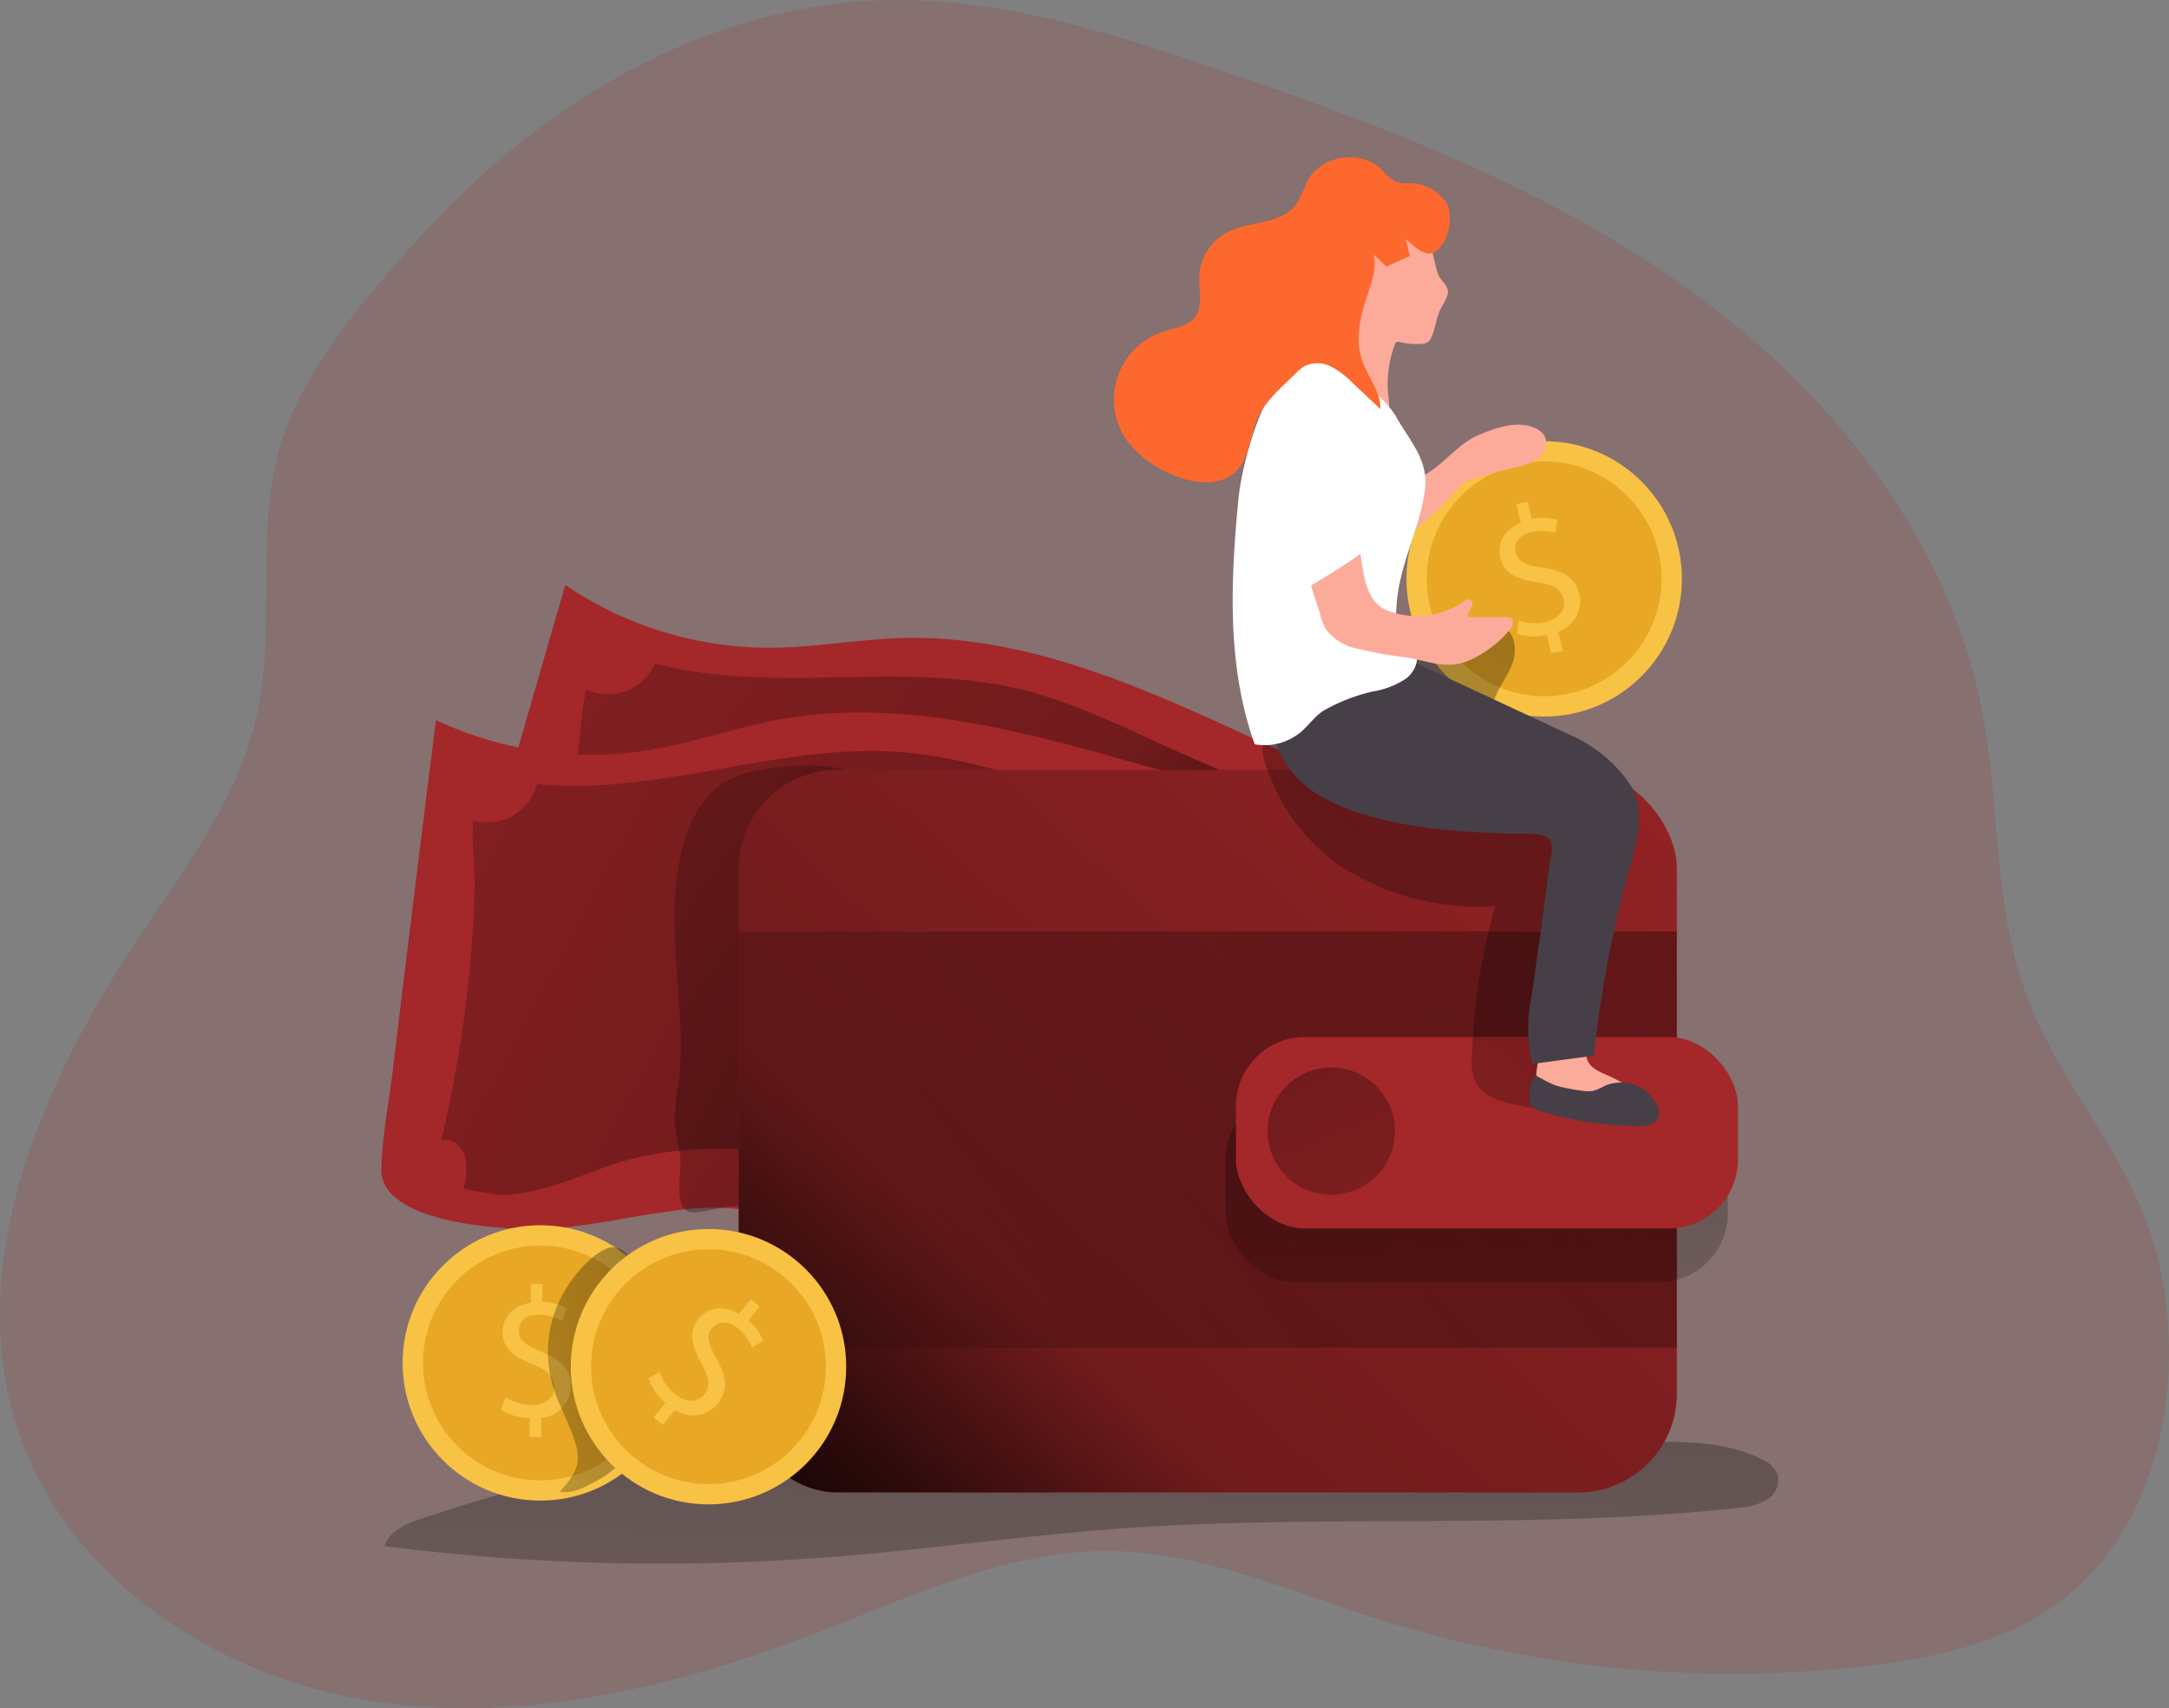 <svg id="Layer_1" data-name="Layer 1" xmlns="http://www.w3.org/2000/svg" xmlns:xlink="http://www.w3.org/1999/xlink" viewBox="0 0 339.57 267.46"><rect x="0" y="0" width="339.57" height="267.46" fill="#808080" stroke="none"/><defs><linearGradient id="linear-gradient" x1="208.13" y1="159.3" x2="204.59" y2="-27.35" gradientTransform="matrix(1, 0, 0, -1, 0, 352)" gradientUnits="userSpaceOnUse"><stop offset="0.01"/><stop offset="0.13" stop-opacity="0.69"/><stop offset="0.25" stop-opacity="0.32"/><stop offset="1" stop-opacity="0"/></linearGradient><linearGradient id="linear-gradient-2" x1="288.64" y1="202.89" x2="13.93" y2="349.2" gradientTransform="matrix(0.99, 0.15, 0.15, -0.99, -62.69, 393.03)" xlink:href="#linear-gradient"/><linearGradient id="linear-gradient-3" x1="248.05" y1="113.67" x2="-26.67" y2="259.99" gradientTransform="matrix(1, 0, 0, -1, 0.67, 351.09)" xlink:href="#linear-gradient"/><linearGradient id="linear-gradient-4" x1="221.63" y1="112.89" x2="64.53" y2="226.45" xlink:href="#linear-gradient"/><linearGradient id="linear-gradient-5" x1="156.58" y1="61.25" x2="328.35" y2="248.1" gradientTransform="matrix(1, 0, 0, -1, -37.28, 314.28)" xlink:href="#linear-gradient"/><linearGradient id="linear-gradient-6" x1="361" y1="234.08" x2="97.8" y2="42.03" gradientTransform="matrix(1, 0, 0, -1, -37.28, 314.28)" xlink:href="#linear-gradient"/><linearGradient id="linear-gradient-7" x1="266.16" y1="186.63" x2="271.3" y2="57.05" gradientTransform="matrix(1, 0, 0, -1, -37.28, 314.28)" xlink:href="#linear-gradient"/><linearGradient id="linear-gradient-8" x1="226.07" y1="181.82" x2="280.64" y2="57.67" gradientTransform="matrix(1, 0, 0, -1, -37.28, 314.28)" xlink:href="#linear-gradient"/><linearGradient id="linear-gradient-9" x1="160.3" y1="106.52" x2="69.87" y2="86.74" xlink:href="#linear-gradient"/><linearGradient id="linear-gradient-10" x1="326.77" y1="266.36" x2="143.17" y2="2.75" gradientTransform="matrix(1, 0, 0, -1, 0, 352)" gradientUnits="userSpaceOnUse"><stop offset="0.01"/><stop offset="0.08" stop-opacity="0.69"/><stop offset="0.21" stop-opacity="0.32"/><stop offset="1" stop-opacity="0"/></linearGradient></defs><title>3. </title><path d="M375.26,235.44c-3.84-16.83-15.92-27.47-21.36-43.67-4.54-13.54-3.59-28.27-6.23-42.3-5.1-27.12-23.6-50.31-46-66.42S253,57.05,226.9,48.21c-10.32-3.49-20.81-6.87-31.5-8.81A99.23,99.23,0,0,0,179,37.73c-28.54-.37-54.65,14.49-73.8,34.83C96.57,81.76,85.11,94.69,81.31,107c-4.39,14.21-.3,30.51-4.44,45.21-3.35,11.88-11,22-17.81,32.26-15.34,23-27.73,51.59-18.75,77.74C48.13,285,71.18,300.17,95,304s48.13-2.09,70.59-10.79c14.68-5.68,29.43-12.69,45.17-12.62,14.62.06,28.41,6.22,42.34,10.65a183.38,183.38,0,0,0,76.55,7.31c10.26-1.21,20.76-3.43,29.21-9.38C375.06,277.7,379.68,254.81,375.26,235.44Z" transform="translate(-37.28 -37.72)" fill="#a42729" opacity="0.18" style="isolation:isolate"/><path d="M168.93,260.91a334.85,334.85,0,0,0-65.54,14.55c-2.42.8-5.14,1.93-5.9,4.36a342,342,0,0,0,69.64,1.72c15.24-1.18,30.39-3.38,45.63-4.48,32.11-2.32,64.48.26,96.49-3.22a10.48,10.48,0,0,0,4.55-1.23,3.68,3.68,0,0,0,1.78-4,4.8,4.8,0,0,0-2.63-2.46c-5.38-2.67-11.64-2.72-17.65-2.64-40.54.55-81.31,4.82-121.48-.68" transform="translate(-37.28 -37.72)" fill="url(#linear-gradient)"/><path d="M232.14,152.74c-17-7.87-34.81-15.6-53.52-15.11-6.88.18-13.71,1.48-20.6,1.52a57,57,0,0,1-32.24-9.82q-7.71,26.58-15.28,53.2c-1.39,4.89-3.24,9.9-4.16,14.9-1.52,8.27,17.19,12.4,23.21,13.16,6.94.88,14,.2,21,.43a40.32,40.32,0,0,1,17.19,4c5.22,2.66,11.3,4.13,16.86,6.22,13.69,5.13,28.13,9.54,42.69,8.23s29.34-9.55,34.51-23.22c1.23-3.25,1.89-6.69,3-10,2.86-8.35,11.94-19.24,2.38-26.13C257,162.71,243.54,158,232.14,152.74Z" transform="translate(-37.28 -37.72)" fill="#a42729"/><path d="M219.21,154.31c-7.27-3.31-14.52-6.82-22.29-8.69-18.61-4.45-38.59.89-57.09-4a8.12,8.12,0,0,1-10.71,4.13l-.05,0c-.85,3.33-.83,7.37-1.49,10.88q-1.24,6.52-2.93,12.95a196.37,196.37,0,0,1-8.3,24.78c1.66-.17,3.06,1.45,3.28,3.11a9.88,9.88,0,0,1-1,4.84c-.11.26,5.35,1.9,5.87,2a25.09,25.09,0,0,0,6,0c4.34-.35,8.56-1.6,12.87-2.2,16.27-2.26,32.17,4.78,48.06,9a139.63,139.63,0,0,0,16.21,3.25c3.92.55,7.94.92,11.8,0s7.61-3.11,11-5.48c6.49-4.56,12.52-10,16.75-16.67,3.37-5.34,9.76-19.52,3.46-24.72-3.76-3.1-10.87-4.4-15.4-6.27Q227.14,157.92,219.21,154.31Z" transform="translate(-37.28 -37.72)" fill="url(#linear-gradient-2)"/><path d="M214.26,157c-18-5.12-36.82-10-55.22-6.57-6.78,1.26-13.32,3.61-20.11,4.73a57,57,0,0,1-33.39-4.68q-3.47,27.47-6.78,54.94c-.61,5.05-1.65,10.28-1.78,15.37-.21,8.4,18.91,9.56,25,9.37,7-.22,13.84-2,20.78-2.85a39.93,39.93,0,0,1,17.62,1.2c5.57,1.8,11.81,2.31,17.63,3.5,14.32,2.93,29.27,5,43.45,1.47s27.48-14,30.46-28.33c.7-3.4.82-6.9,1.42-10.32,1.53-8.7,8.8-20.87-1.73-26.18C240.33,163,226.34,160.46,214.26,157Z" transform="translate(-37.28 -37.72)" fill="#a42729"/><path d="M201.73,160.59c-7.7-2.14-15.41-4.47-23.37-5.1-19.08-1.49-38,6.91-57,5a8.13,8.13,0,0,1-10,5.75h0c-.32,3.43.33,7.41.22,11-.14,4.42-.43,8.85-.87,13.25a195.22,195.22,0,0,1-4.33,25.77c1.62-.43,3.26,1,3.73,2.56a9.86,9.86,0,0,1-.27,4.94c-.07.28,5.58,1.05,6.11,1.05a25,25,0,0,0,5.89-.89c4.24-1,8.21-2.91,12.37-4.18,15.72-4.77,32.52-.3,48.86,1.34a140.17,140.17,0,0,0,16.52.68c4-.08,8-.33,11.66-1.8,3.83-1.52,7-4.26,10-7.13,5.69-5.52,10.81-11.79,13.94-19.08,2.49-5.79,6.6-20.8-.44-25-4.2-2.48-11.43-2.65-16.19-3.79Q210.1,162.92,201.73,160.59Z" transform="translate(-37.28 -37.72)" fill="url(#linear-gradient-3)"/><path d="M143.77,218.63a49.49,49.49,0,0,1-.88-5.54,31.54,31.54,0,0,1,.57-5.48c.92-6.69,0-13.48-.4-20.23s-.44-13.72,2.1-20a15,15,0,0,1,4.75-6.62c2.58-1.88,5.85-2.49,9-2.86,4-.47,8.2-.64,12,.8a8,8,0,0,0-4,5,21.14,21.14,0,0,0-.6,6.58,121.61,121.61,0,0,0,2.45,21.09c1.41,6.91,3.37,14.21,1,20.85-1.33,3.7-3.9,6.79-5.85,10.21-1.29,2.27-2.88,5.07-5.5,5a10.26,10.26,0,0,1-2.39-.56,15.12,15.12,0,0,0-5.92,0c-1.3.18-4.11,1.13-5.29.43C142.77,226.18,144.08,220.64,143.77,218.63Z" transform="translate(-37.28 -37.72)" fill="url(#linear-gradient-4)"/><rect x="115.65" y="120.56" width="146.87" height="113.13" rx="15.46" fill="#a42729"/><rect x="115.65" y="120.56" width="146.87" height="113.13" rx="15.46" fill="url(#linear-gradient-5)"/><rect x="115.65" y="145.86" width="146.87" height="65.16" fill="url(#linear-gradient-6)"/><rect x="191.89" y="170.82" width="78.6" height="29.97" rx="10.82" fill="url(#linear-gradient-7)"/><rect x="193.49" y="162.38" width="78.6" height="29.97" rx="10.82" fill="#a42729"/><circle cx="208.42" cy="177.12" r="9.97" fill="url(#linear-gradient-8)"/><circle cx="84.59" cy="213.41" r="21.56" fill="#f8c244"/><circle cx="84.6" cy="213.42" r="18.38" fill="#e8a825"/><path d="M120.19,262.71v-2.95a8.56,8.56,0,0,1-4.46-1.28l.7-2a7.72,7.72,0,0,0,4.17,1.25c2.09,0,3.48-1.19,3.48-2.85s-1.13-2.6-3.29-3.48c-3-1.17-4.82-2.51-4.82-5s1.72-4.26,4.41-4.7v-2.94h1.81v2.82a8,8,0,0,1,3.79,1l-.72,2a7,7,0,0,0-3.67-1c-2.25,0-3.09,1.35-3.09,2.51,0,1.52,1.08,2.27,3.61,3.33,3,1.22,4.52,2.74,4.52,5.33a5.06,5.06,0,0,1-4.6,5v3Z" transform="translate(-37.28 -37.72)" fill="#f8c244"/><path d="M124.45,242.33a18.81,18.81,0,0,0-.64,12.32c.91,3.1,2.61,5.92,3.53,9a7.54,7.54,0,0,1,.38,2.79c-.19,1.89-1.53,3.44-2.8,4.85,1.71.35,3.44-.44,5-1.29a18.24,18.24,0,0,0,6.23-5,17,17,0,0,0,2.46-5.64,36.64,36.64,0,0,0,0-18.94c-.63-2.31-3.11-8.68-6.39-7.19S125.8,239,124.45,242.33Z" transform="translate(-37.28 -37.72)" fill="url(#linear-gradient-9)"/><circle cx="110.92" cy="214" r="21.56" fill="#f8c244"/><circle cx="110.92" cy="214" r="18.38" fill="#e8a825"/><path d="M139.6,259.65l1.86-2.29a8.55,8.55,0,0,1-2.66-3.8l1.77-1.08a7.75,7.75,0,0,0,2.46,3.6c1.62,1.31,3.45,1.26,4.5,0s.75-2.73-.37-4.77c-1.58-2.79-2.16-5-.57-7s4-2.22,6.38-.87l1.85-2.29,1.41,1.14-1.78,2.19a8,8,0,0,1,2.31,3.18L155,248.74a7.07,7.07,0,0,0-2.23-3.08c-1.75-1.42-3.25-.9-4,0-1,1.18-.59,2.45.71,4.86,1.57,2.84,1.79,5,.16,7a5.08,5.08,0,0,1-6.7,1L141,260.83Z" transform="translate(-37.28 -37.72)" fill="#f8c244"/><circle cx="241.75" cy="90.64" r="21.56" fill="#f8c244"/><circle cx="241.75" cy="90.63" r="18.38" fill="#e8a825"/><path d="M280.13,140l-.7-2.86a8.52,8.52,0,0,1-4.64-.19l.22-2.07a7.77,7.77,0,0,0,4.35.23c2-.49,3.1-2,2.71-3.59s-1.72-2.26-4-2.6c-3.17-.44-5.27-1.31-5.87-3.77s.66-4.54,3.17-5.6l-.7-2.86,1.76-.43.67,2.74a7.93,7.93,0,0,1,3.93.1l-.24,2.07a7,7,0,0,0-3.8-.1c-2.19.53-2.69,2-2.41,3.17.36,1.47,1.59,2,4.3,2.37,3.21.48,5,1.6,5.65,4.12a5.07,5.07,0,0,1-3.3,5.91l.72,3Z" transform="translate(-37.28 -37.72)" fill="#f8c244"/><path d="M247.54,173.59a39.41,39.41,0,0,0,23.86,6,95.74,95.74,0,0,0-3.69,23.6,8.06,8.06,0,0,0,.6,4c.91,1.73,2.88,2.61,4.76,3.14a26.94,26.94,0,0,0,10.34.85,146.18,146.18,0,0,1-2.42-20c-.16-5.47.3-10.92.44-16.38.06-2.33.51-5.35,0-7.63s-3-3.52-4.56-5a20.62,20.62,0,0,1-5.38-8.66,10.61,10.61,0,0,1-.41-5.72c.58-2.24,2.22-4.06,3-6.23s.32-5.23-1.92-5.85c-1.7-.47-3.78.71-5.19-.37-.5-.39-.8-1-1.33-1.37a2.5,2.5,0,0,0-3,.54,9.82,9.82,0,0,0-1.68,2.84,24.2,24.2,0,0,1-9.63,9.89,44.77,44.77,0,0,1-8.11,3.66c-2.12.75-5.47.93-7.29,2.15-2.08,1.39-.37,4.9.55,7.14A30,30,0,0,0,247.54,173.59Z" transform="translate(-37.28 -37.72)" fill="url(#linear-gradient-10)"/><path d="M278.33,209a1.83,1.83,0,0,0,.79.55c4.38,1.94,9.34,2,14.14,2a1.83,1.83,0,0,0,.92-.15,1.3,1.3,0,0,0,.39-1.65,3.5,3.5,0,0,0-1.31-1.28,30.79,30.79,0,0,0-4.4-2.41c-1.21-.53-2.57-1.11-3.06-2.33a9,9,0,0,1-.34-2c-.46-2.81-4.87-1.43-6.35,0C277.79,203.08,277.34,207.59,278.33,209Z" transform="translate(-37.28 -37.72)" fill="#fcab9a"/><path d="M236,143.23s-2.74,14,9.32,19.86c8.36,4.06,18.48,4.8,27.62,5.15,1.61.06,3.41-.1,5,.12,3.18.41,2.26,2.42,1.88,5.09q-1.29,10.14-2.76,20.24a24.09,24.09,0,0,0,.15,10.62l9.61-1.29a177.65,177.65,0,0,1,5.49-29c1.14-4.12,2.72-9.25.36-13.18a21.85,21.85,0,0,0-9.51-8L259,141.57Z" transform="translate(-37.28 -37.72)" fill="#473f47"/><path d="M269.05,105.71c2.7-1.1,5.78-2.12,8.47-1a3.13,3.13,0,0,1,1.62,1.36,3,3,0,0,1-1.1,3.47,9.32,9.32,0,0,1-3.67,1.39c-2.32.53-4.62,1.18-6.89,1.93a4.55,4.55,0,0,0-1.11.48,4.74,4.74,0,0,0-1,1,39.38,39.38,0,0,1-7.13,6.64c.72-.52.46-5.29.65-6.28a3.78,3.78,0,0,1,1.94-2.92C263.78,109.9,265.72,107.07,269.05,105.71Z" transform="translate(-37.28 -37.72)" fill="#fcab9a"/><path d="M262.46,80.75c.36.84,1.25,1.42,1.46,2.33s-.62,2.06-1.14,3.09c-.69,1.38-.74,3-1.44,4.42a1.68,1.68,0,0,1-.61.76,2.15,2.15,0,0,1-.82.2,11.07,11.07,0,0,1-3.3-.23,1.06,1.06,0,0,0-.63-.08.87.87,0,0,0-.36.52,17.58,17.58,0,0,0-.94,8.38c.12.92.24,2.06-.51,2.62a1.72,1.72,0,0,1-.9.32c-2.15.24-4-1.56-5.16-3.34a24.52,24.52,0,0,1-2.57-5.18,4.53,4.53,0,0,1-.35-1.66,5.25,5.25,0,0,1,.5-1.94,36,36,0,0,0,2-6.82c.55-3,.79-6.14,2.22-8.78a4.86,4.86,0,0,1,2.13-2.1,6.08,6.08,0,0,1,3.25-.12,8.67,8.67,0,0,1,5.81,2.76C261.5,76.49,262,79.7,262.46,80.75Z" transform="translate(-37.28 -37.72)" fill="#fcab9a"/><path d="M257.36,144a13,13,0,0,1-5.2,2,28.44,28.44,0,0,0-7.55,2.93c-1.42.85-2.38,2.3-3.63,3.38a8.83,8.83,0,0,1-7.27,1.95c-.12-.35-.25-.71-.37-1.07-4-12-3.36-25-2.17-37.41.57-5.88,5.19-24.71,14.06-22.52,0,0,8.41,5.81,10.66,9.78,2.05,3.67,5,6.62,4.49,11.15-.74,6.37-4.15,12-4.48,18.63a6,6,0,0,0,.34,2.84c.61,1.29,2.05,2.06,2.65,3.34A4.33,4.33,0,0,1,257.36,144Z" transform="translate(-37.28 -37.72)" fill="#fff"/><path d="M243.93,133.8a8.37,8.37,0,0,0,1,2.55,8.12,8.12,0,0,0,5.16,3,61.1,61.1,0,0,0,7,1.27c3.48.44,6.27,2,9.9.64a18,18,0,0,0,6.49-4.72c.56-.59,1-1.71.3-2.08a1.57,1.57,0,0,0-.61-.1h-6.05c-.12-.48.23-.94.47-1.37s.34-1.09-.1-1.33-.81.07-1.15.31a12.85,12.85,0,0,1-11.75,1.39c-3.56-1.35-3.83-5.78-4.35-9.17a2.67,2.67,0,0,0-1.13-2.15,2.26,2.26,0,0,0-1.75.08,8.65,8.65,0,0,0-4.9,3.92C241.57,127.93,243.38,131.71,243.93,133.8Z" transform="translate(-37.28 -37.72)" fill="#fcab9a"/><path d="M245.82,105.12s5.88,15.42,7,16.55-10.94,8.12-10.94,8.12-8.06-15-7.76-21.5S241.29,99,245.82,105.12Z" transform="translate(-37.28 -37.72)" fill="#fff"/><path d="M263.1,75.93c-1.87,2.81-3.59,1.11-5.72-.77L258,77.8l-3.65,1.67-2-1.88c.48,2.23-.39,4.5-1.11,6.67-1.06,3.19-1.8,6.69-.72,9.87.88,2.6,2.94,4.9,2.87,7.64l-4.26-4a13.74,13.74,0,0,0-3.43-2.63,4.72,4.72,0,0,0-4.1-.14,7.55,7.55,0,0,0-1.55,1.27c-2.18,2.16-4.67,4.19-5.94,7.06-1.12,2.51-1.09,5.66-3,7.85-2.6,3.07-7.55,2.26-11.14.47a16.56,16.56,0,0,1-6.31-5,11.16,11.16,0,0,1,2.81-15.54,11.28,11.28,0,0,1,2.95-1.46c1.75-.56,3.8-.79,4.92-2.25,1.33-1.74.6-4.21.68-6.4a8.24,8.24,0,0,1,4.38-6.9c3.53-1.82,8.5-1.19,10.82-4.41A31.31,31.31,0,0,0,242,66c2.13-4,8.35-4.92,11.57-1.74a7.2,7.2,0,0,0,2.23,1.91,6.12,6.12,0,0,0,2.08.24,6.86,6.86,0,0,1,5.87,3.11c.93,1.65.52,4.55-.47,6.15Z" transform="translate(-37.28 -37.72)" fill="#fc682d"/><path d="M277.61,206.05a5.9,5.9,0,0,0-.83,3.91,2.09,2.09,0,0,0,.48,1.19,2.43,2.43,0,0,0,1.07.52,53.62,53.62,0,0,0,15.4,2.38,5.21,5.21,0,0,0,2-.27,2,2,0,0,0,1.29-1.43,2.51,2.51,0,0,0-.24-1.32,6.25,6.25,0,0,0-8.18-3.32l-.18.08a9,9,0,0,1-1.65.73,5,5,0,0,1-1.72,0,26.8,26.8,0,0,1-4.35-.87A32.24,32.24,0,0,1,277.61,206.05Z" transform="translate(-37.28 -37.72)" fill="#473f47"/></svg>
